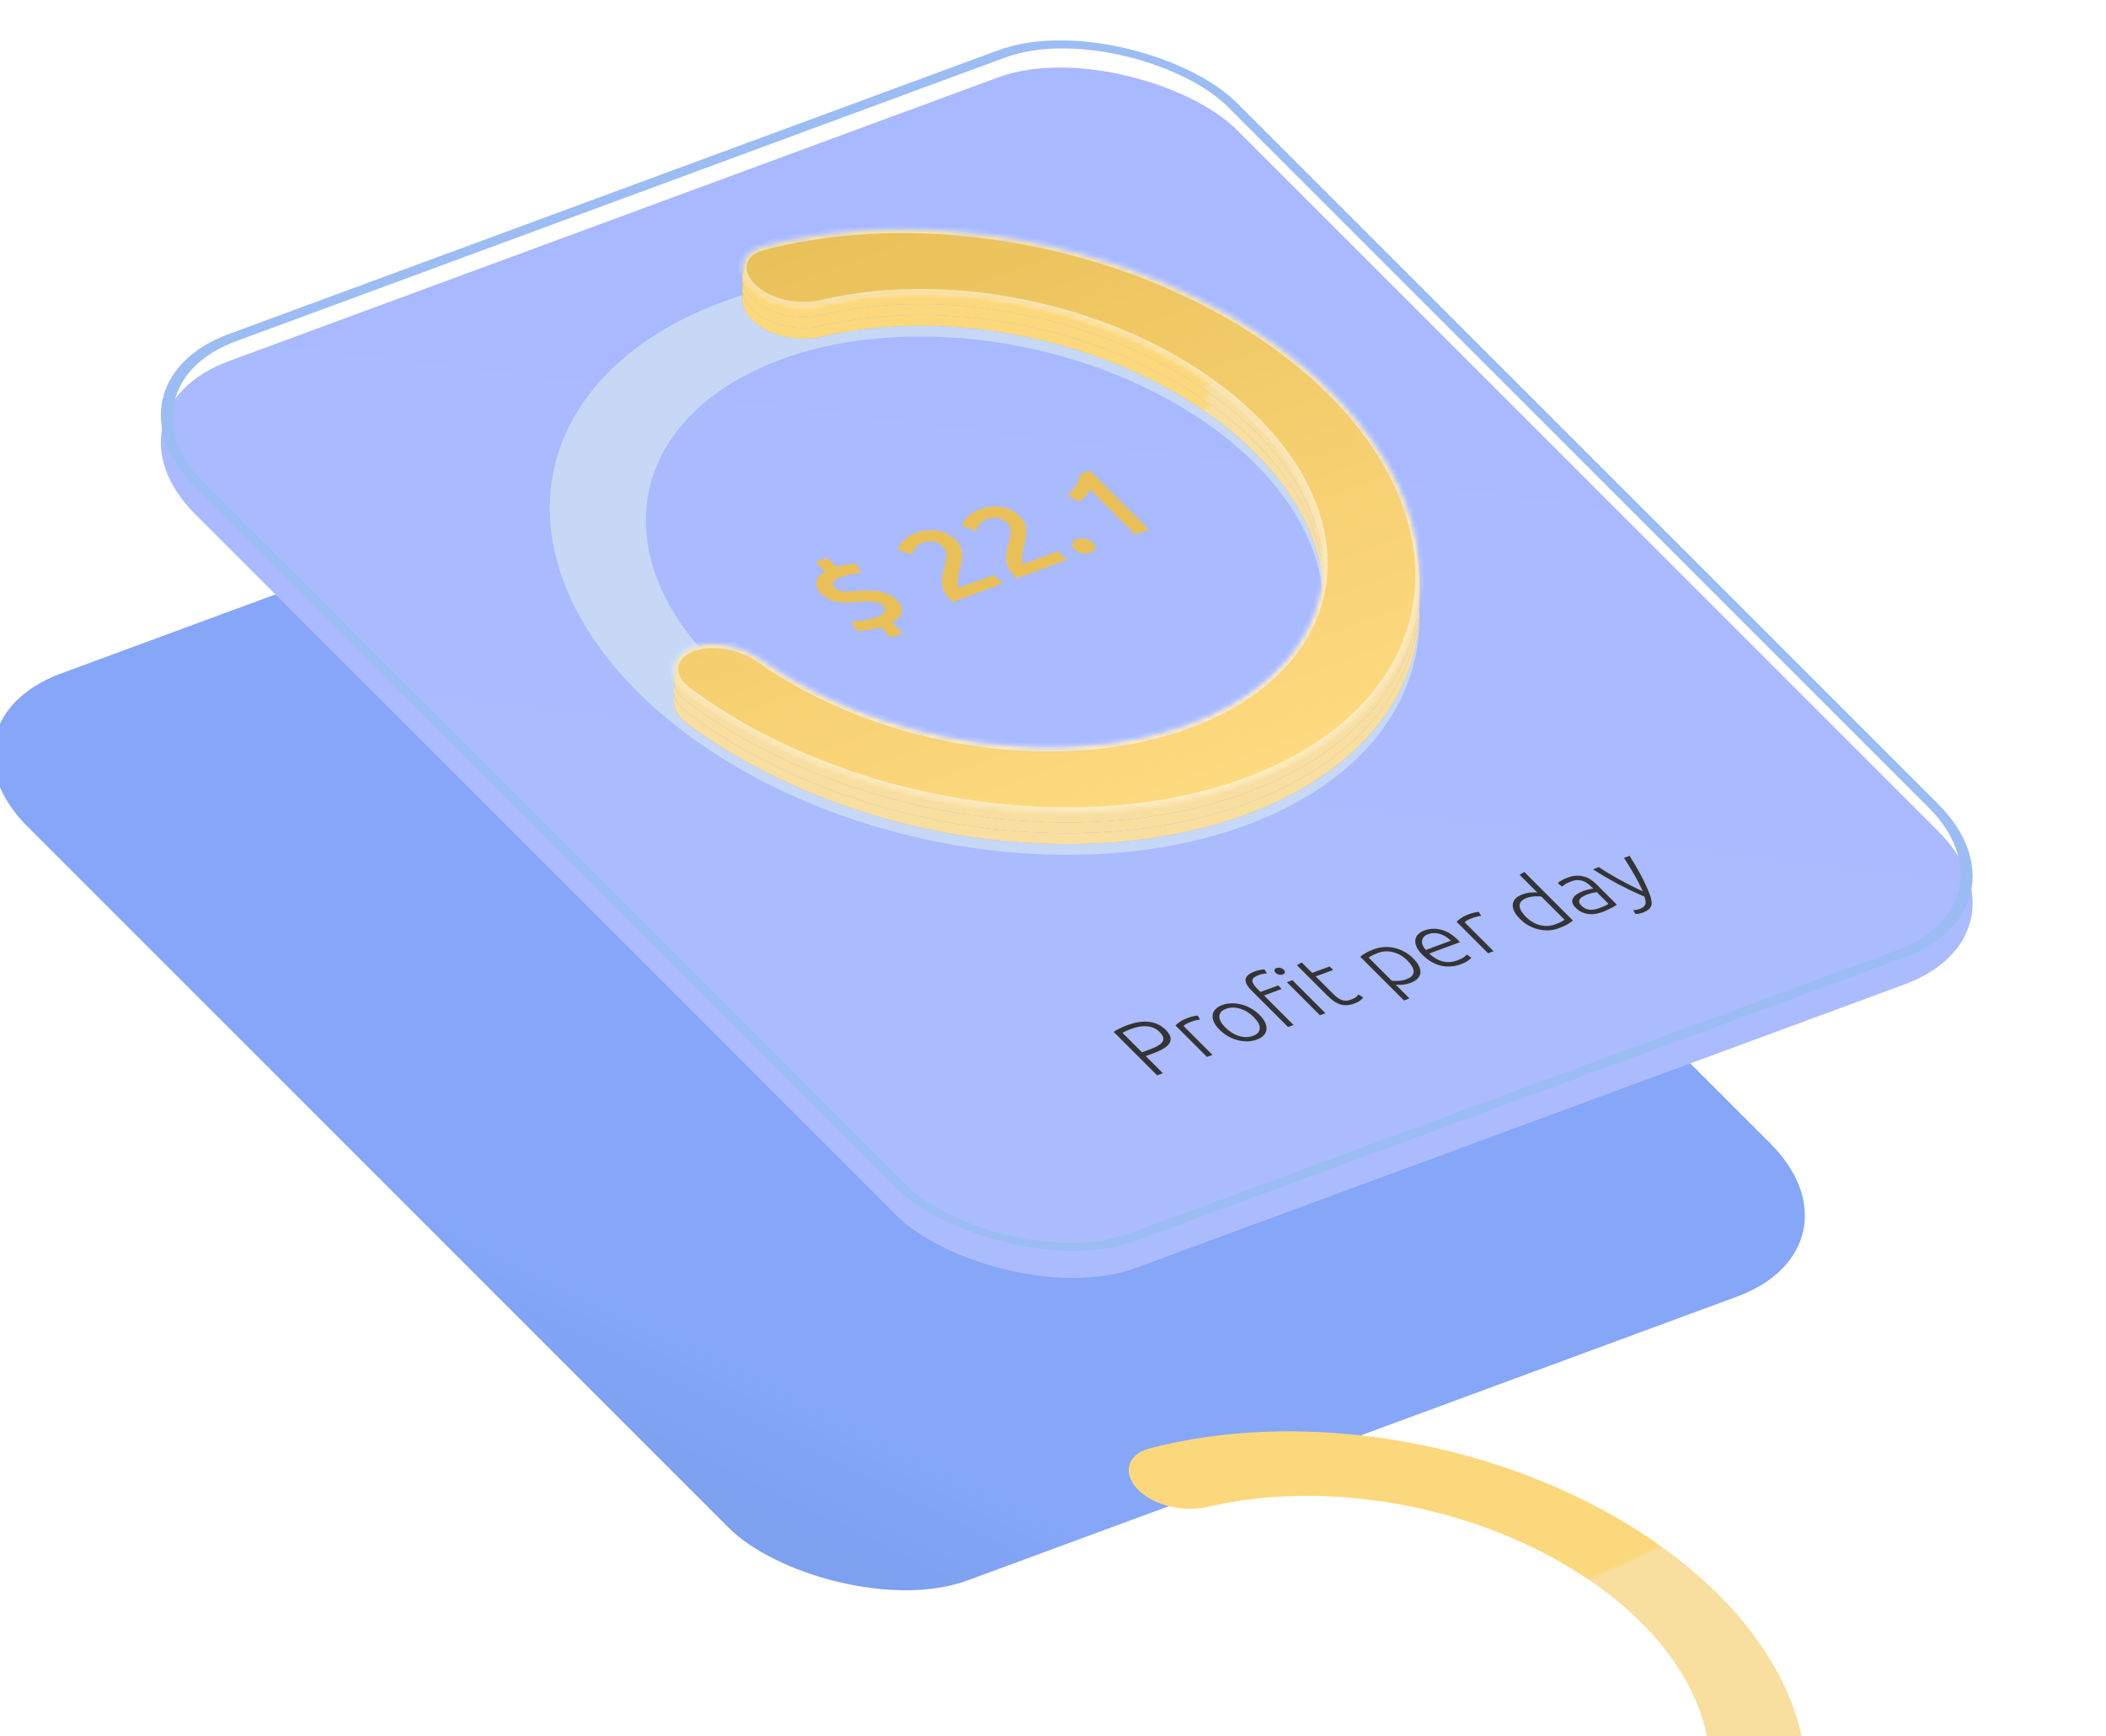<svg width="376" height="310" viewBox="0 0 376 310" fill="none" xmlns="http://www.w3.org/2000/svg">
<g filter="url(#filter0_ddddd_424_18946)">
<rect width="198.281" height="229.022" rx="25.969" transform="matrix(0.938 -0.346 0.707 0.707 16.496 83.628)" fill="url(#paint0_linear_424_18946)"/>
</g>
<g filter="url(#filter1_i_424_18946)">
<rect width="198.281" height="229.022" rx="25.973" transform="matrix(0.938 -0.346 0.707 0.707 16.497 68.628)" fill="url(#paint1_linear_424_18946)"/>
</g>
<rect x="1.493" y="0.327" width="196.467" height="227.208" rx="25.065" transform="matrix(0.938 -0.346 0.707 0.707 16.358 69.241)" stroke="#9CBCF4" stroke-width="1.814"/>
<circle cx="66.094" cy="66.094" r="58.793" transform="matrix(0.938 -0.346 0.707 0.707 67.064 76.753)" stroke="#C6D8F5" stroke-width="14.602"/>
<g filter="url(#filter2_ddddd_424_18946)">
<path d="M134.243 59.048C131.386 56.192 132.123 52.71 136.205 51.636C146.701 48.874 158.555 47.956 170.813 48.993C185.94 50.273 201.021 54.474 214.196 61.078C227.372 67.682 238.066 76.401 244.96 86.159C251.853 95.917 254.645 106.287 252.99 115.991C251.336 125.695 245.307 134.308 235.648 140.768C225.989 147.228 213.122 151.252 198.634 152.344C184.146 153.436 168.67 151.549 154.116 146.914C142.321 143.159 131.549 137.732 122.654 131.106C119.194 128.53 119.655 124.993 123.265 123.425C126.876 121.858 132.264 122.861 135.824 125.378C142.467 130.076 150.345 133.938 158.916 136.667C170.25 140.276 182.3 141.746 193.582 140.895C204.864 140.044 214.883 136.911 222.404 131.881C229.926 126.851 234.62 120.144 235.908 112.587C237.197 105.031 235.023 96.956 229.655 89.358C224.287 81.759 215.96 74.97 205.7 69.827C195.44 64.685 183.697 61.413 171.918 60.417C163.01 59.663 154.376 60.236 146.62 62.064C142.464 63.043 137.099 61.904 134.243 59.048Z" fill="url(#paint2_linear_424_18946)"/>
</g>
<path d="M134.243 57.117C131.386 54.261 132.123 50.779 136.205 49.705C146.701 46.943 158.555 46.024 170.813 47.061C185.94 48.341 201.021 52.542 214.196 59.146C227.372 65.751 238.066 74.469 244.96 84.227C251.853 93.985 254.645 104.356 252.99 114.059C251.336 123.763 245.307 132.376 235.648 138.836C225.989 145.296 213.122 149.32 198.634 150.412C184.146 151.505 168.67 149.617 154.116 144.983C142.321 141.227 131.549 135.801 122.654 129.175C119.194 126.598 119.655 123.061 123.265 121.494C126.876 119.926 132.264 120.93 135.824 123.447C142.467 128.144 150.345 132.006 158.916 134.735C170.25 138.344 182.3 139.814 193.582 138.963C204.864 138.113 214.883 134.979 222.404 129.949C229.926 124.919 234.62 118.212 235.908 110.656C237.197 103.1 235.023 95.024 229.655 87.426C224.287 79.828 215.96 73.038 205.7 67.896C195.44 62.753 183.697 59.482 171.918 58.485C163.01 57.732 154.376 58.304 146.62 60.132C142.464 61.112 137.099 59.973 134.243 57.117Z" fill="url(#paint3_linear_424_18946)"/>
<path d="M134.243 57.117C131.386 54.261 132.123 50.779 136.205 49.705C146.701 46.943 158.555 46.024 170.813 47.061C185.94 48.341 201.021 52.542 214.196 59.146C227.372 65.751 238.066 74.469 244.96 84.227C251.853 93.985 254.645 104.356 252.99 114.059C251.336 123.763 245.307 132.376 235.648 138.836C225.989 145.296 213.122 149.32 198.634 150.412C184.146 151.505 168.67 149.617 154.116 144.983C142.321 141.227 131.549 135.801 122.654 129.175C119.194 126.598 119.655 123.061 123.265 121.494C126.876 119.926 132.264 120.93 135.824 123.447C142.467 128.144 150.345 132.006 158.916 134.735C170.25 138.344 182.3 139.814 193.582 138.963C204.864 138.113 214.883 134.979 222.404 129.949C229.926 124.919 234.62 118.212 235.908 110.656C237.197 103.1 235.023 95.024 229.655 87.426C224.287 79.828 215.96 73.038 205.7 67.896C195.44 62.753 183.697 59.482 171.918 58.485C163.01 57.732 154.376 58.304 146.62 60.132C142.464 61.112 137.099 59.973 134.243 57.117Z" fill="url(#paint4_linear_424_18946)"/>
<path d="M134.243 55.185C131.386 52.329 132.123 48.847 136.205 47.773C146.701 45.011 158.555 44.093 170.813 45.13C185.94 46.409 201.021 50.61 214.196 57.215C227.372 63.819 238.066 72.538 244.96 82.296C251.853 92.053 254.645 102.424 252.99 112.128C251.336 121.832 245.307 130.445 235.648 136.904C225.989 143.364 213.122 147.388 198.634 148.481C184.146 149.573 168.67 147.686 154.116 143.051C142.321 139.296 131.549 133.869 122.654 127.243C119.194 124.666 119.655 121.13 123.265 119.562C126.876 117.994 132.264 118.998 135.824 121.515C142.467 126.212 150.345 130.075 158.916 132.804C170.25 136.413 182.3 137.882 193.582 137.032C204.864 136.181 214.883 133.048 222.404 128.017C229.926 122.987 234.62 116.28 235.908 108.724C237.197 101.168 235.023 93.093 229.655 85.494C224.287 77.896 215.96 71.107 205.7 65.964C195.44 60.821 183.697 57.55 171.918 56.554C163.01 55.8 154.376 56.373 146.62 58.2C142.464 59.18 137.099 58.041 134.243 55.185Z" fill="url(#paint5_linear_424_18946)"/>
<path d="M134.243 55.185C131.386 52.329 132.123 48.847 136.205 47.773C146.701 45.011 158.555 44.093 170.813 45.13C185.94 46.409 201.021 50.61 214.196 57.215C227.372 63.819 238.066 72.538 244.96 82.296C251.853 92.053 254.645 102.424 252.99 112.128C251.336 121.832 245.307 130.445 235.648 136.904C225.989 143.364 213.122 147.388 198.634 148.481C184.146 149.573 168.67 147.686 154.116 143.051C142.321 139.296 131.549 133.869 122.654 127.243C119.194 124.666 119.655 121.13 123.265 119.562C126.876 117.994 132.264 118.998 135.824 121.515C142.467 126.212 150.345 130.075 158.916 132.804C170.25 136.413 182.3 137.882 193.582 137.032C204.864 136.181 214.883 133.048 222.404 128.017C229.926 122.987 234.62 116.28 235.908 108.724C237.197 101.168 235.023 93.093 229.655 85.494C224.287 77.896 215.96 71.107 205.7 65.964C195.44 60.821 183.697 57.55 171.918 56.554C163.01 55.8 154.376 56.373 146.62 58.2C142.464 59.18 137.099 58.041 134.243 55.185Z" fill="url(#paint6_linear_424_18946)"/>
<path d="M134.243 53.253C131.386 50.397 132.123 46.916 136.205 45.841C146.701 43.079 158.555 42.161 170.813 43.198C185.94 44.478 201.021 48.679 214.196 55.283C227.372 61.887 238.066 70.606 244.96 80.364C251.853 90.122 254.645 100.492 252.99 110.196C251.336 119.9 245.307 128.513 235.648 134.973C225.989 141.433 213.122 145.457 198.634 146.549C184.146 147.641 168.67 145.754 154.116 141.119C142.321 137.364 131.549 131.938 122.654 125.311C119.194 122.735 119.655 119.198 123.265 117.63C126.876 116.063 132.264 117.067 135.824 119.583C142.467 124.281 150.345 128.143 158.916 130.872C170.25 134.481 182.3 135.951 193.582 135.1C204.864 134.25 214.883 131.116 222.404 126.086C229.926 121.056 234.62 114.349 235.908 106.793C237.197 99.236 235.023 91.161 229.655 83.563C224.287 75.964 215.96 69.175 205.7 64.032C195.44 58.89 183.697 55.618 171.918 54.622C163.01 53.868 154.376 54.441 146.62 56.269C142.464 57.248 137.099 56.11 134.243 53.253Z" fill="url(#paint7_linear_424_18946)"/>
<path d="M134.243 53.253C131.386 50.397 132.123 46.916 136.205 45.841C146.701 43.079 158.555 42.161 170.813 43.198C185.94 44.478 201.021 48.679 214.196 55.283C227.372 61.887 238.066 70.606 244.96 80.364C251.853 90.122 254.645 100.492 252.99 110.196C251.336 119.9 245.307 128.513 235.648 134.973C225.989 141.433 213.122 145.457 198.634 146.549C184.146 147.641 168.67 145.754 154.116 141.119C142.321 137.364 131.549 131.938 122.654 125.311C119.194 122.735 119.655 119.198 123.265 117.63C126.876 116.063 132.264 117.067 135.824 119.583C142.467 124.281 150.345 128.143 158.916 130.872C170.25 134.481 182.3 135.951 193.582 135.1C204.864 134.25 214.883 131.116 222.404 126.086C229.926 121.056 234.62 114.349 235.908 106.793C237.197 99.236 235.023 91.161 229.655 83.563C224.287 75.964 215.96 69.175 205.7 64.032C195.44 58.89 183.697 55.618 171.918 54.622C163.01 53.868 154.376 54.441 146.62 56.269C142.464 57.248 137.099 56.11 134.243 53.253Z" fill="url(#paint8_linear_424_18946)"/>
<mask id="path-9-inside-1_424_18946" fill="white">
<path d="M134.243 51.322C131.386 48.466 132.123 44.984 136.205 43.91C146.702 41.148 158.556 40.229 170.815 41.267C185.942 42.546 201.024 46.748 214.2 53.353C227.375 59.958 238.069 68.677 244.962 78.436C251.855 88.194 254.646 98.565 252.99 108.269C251.333 117.973 245.303 126.586 235.642 133.045C225.982 139.504 213.113 143.527 198.624 144.618C184.134 145.709 168.658 143.82 154.104 139.184C142.309 135.427 131.538 129.999 122.643 123.372C119.184 120.795 119.646 117.258 123.257 115.691C126.868 114.124 132.256 115.129 135.815 117.646C142.458 122.344 150.335 126.207 158.907 128.937C170.24 132.548 182.291 134.019 193.574 133.169C204.856 132.32 214.877 129.187 222.4 124.157C229.922 119.127 234.618 112.421 235.908 104.865C237.197 97.308 235.025 89.233 229.657 81.634C224.29 74.035 215.962 67.245 205.703 62.102C195.443 56.959 183.699 53.687 171.919 52.691C163.011 51.937 154.377 52.509 146.62 54.337C142.464 55.317 137.099 54.178 134.243 51.322Z"/>
</mask>
<path d="M134.243 51.322C131.386 48.466 132.123 44.984 136.205 43.91C146.702 41.148 158.556 40.229 170.815 41.267C185.942 42.546 201.024 46.748 214.2 53.353C227.375 59.958 238.069 68.677 244.962 78.436C251.855 88.194 254.646 98.565 252.99 108.269C251.333 117.973 245.303 126.586 235.642 133.045C225.982 139.504 213.113 143.527 198.624 144.618C184.134 145.709 168.658 143.82 154.104 139.184C142.309 135.427 131.538 129.999 122.643 123.372C119.184 120.795 119.646 117.258 123.257 115.691C126.868 114.124 132.256 115.129 135.815 117.646C142.458 122.344 150.335 126.207 158.907 128.937C170.24 132.548 182.291 134.019 193.574 133.169C204.856 132.32 214.877 129.187 222.4 124.157C229.922 119.127 234.618 112.421 235.908 104.865C237.197 97.308 235.025 89.233 229.657 81.634C224.29 74.035 215.962 67.245 205.703 62.102C195.443 56.959 183.699 53.687 171.919 52.691C163.011 51.937 154.377 52.509 146.62 54.337C142.464 55.317 137.099 54.178 134.243 51.322Z" fill="url(#paint9_linear_424_18946)" stroke="white" stroke-opacity="0.54" stroke-width="1.537" mask="url(#path-9-inside-1_424_18946)"/>
<path d="M157.204 111.969C156.185 112.276 155.302 112.47 154.555 112.551C153.811 112.618 153.231 112.645 152.813 112.632L152.054 110.934C152.647 110.938 153.312 110.894 154.049 110.802C154.799 110.706 155.565 110.514 156.345 110.226C157.273 109.884 157.81 109.547 157.957 109.215C158.107 108.868 158.01 108.522 157.665 108.178C157.432 107.944 157.156 107.769 156.835 107.651C156.515 107.533 156.155 107.458 155.754 107.426C155.353 107.393 154.909 107.391 154.42 107.418C153.946 107.441 153.426 107.473 152.86 107.515C152.332 107.557 151.788 107.584 151.229 107.596C150.684 107.603 150.142 107.567 149.603 107.489C149.067 107.395 148.551 107.238 148.056 107.019C147.56 106.799 147.099 106.476 146.674 106.051C145.974 105.351 145.657 104.657 145.722 103.967C145.776 103.266 146.304 102.635 147.306 102.071L145.603 100.368L147.701 99.594L149.343 101.236C150.029 101.038 150.678 100.896 151.291 100.809C151.893 100.711 152.388 100.654 152.775 100.636L153.776 102.327C153.274 102.36 152.704 102.424 152.065 102.522C151.439 102.614 150.783 102.786 150.097 103.039C149.371 103.307 148.927 103.61 148.767 103.946C148.596 104.273 148.683 104.608 149.028 104.953C149.231 105.156 149.457 105.308 149.706 105.411C149.946 105.503 150.229 105.565 150.556 105.597C150.872 105.619 151.236 105.623 151.646 105.611C152.047 105.588 152.493 105.555 152.984 105.513C153.698 105.471 154.388 105.453 155.055 105.456C155.725 105.445 156.363 105.494 156.969 105.604C157.566 105.703 158.127 105.877 158.653 106.127C159.193 106.372 159.685 106.718 160.131 107.164C160.8 107.833 161.103 108.512 161.038 109.202C160.973 109.892 160.379 110.541 159.257 111.15L161.158 113.05L159.059 113.825L157.204 111.969ZM170.76 96.561C171.125 96.926 171.384 97.323 171.537 97.752C171.68 98.171 171.757 98.608 171.769 99.061C171.784 99.5 171.747 99.951 171.657 100.414C171.558 100.867 171.453 101.315 171.344 101.758C171.281 101.989 171.221 102.261 171.165 102.573C171.109 102.885 171.066 103.192 171.037 103.494C171.008 103.796 171.007 104.081 171.035 104.348C171.053 104.606 171.121 104.802 171.239 104.939L177.453 102.647L179.004 104.198L170.107 107.48C170.012 107.404 169.909 107.31 169.798 107.199C169.676 107.077 169.585 106.986 169.524 106.925C169.038 106.438 168.692 105.955 168.489 105.475C168.288 104.98 168.179 104.493 168.16 104.014C168.142 103.536 168.184 103.062 168.287 102.594C168.389 102.126 168.497 101.663 168.61 101.205C168.699 100.853 168.781 100.511 168.854 100.179C168.926 99.846 168.964 99.534 168.966 99.242C168.972 98.934 168.931 98.644 168.842 98.372C168.743 98.089 168.572 97.826 168.329 97.583C167.802 97.056 167.225 96.755 166.599 96.681C165.972 96.607 165.37 96.676 164.792 96.89C164.415 97.029 164.106 97.198 163.864 97.398C163.622 97.599 163.43 97.802 163.285 98.007C163.155 98.208 163.056 98.404 162.99 98.595C162.913 98.776 162.863 98.919 162.84 99.025L160.337 98.179C160.496 97.565 160.831 96.998 161.341 96.477C161.854 95.941 162.548 95.511 163.422 95.189C164.915 94.638 166.28 94.502 167.516 94.781C168.756 95.046 169.837 95.639 170.76 96.561ZM182.226 92.331C182.591 92.696 182.85 93.093 183.003 93.522C183.146 93.941 183.223 94.378 183.235 94.831C183.25 95.27 183.213 95.721 183.124 96.184C183.024 96.637 182.92 97.085 182.81 97.527C182.747 97.759 182.687 98.031 182.631 98.343C182.575 98.655 182.533 98.962 182.503 99.264C182.474 99.566 182.473 99.851 182.501 100.118C182.519 100.375 182.587 100.572 182.706 100.709L188.919 98.417L190.47 99.968L181.573 103.25C181.479 103.174 181.376 103.08 181.264 102.968C181.143 102.847 181.051 102.756 180.99 102.695C180.504 102.208 180.159 101.725 179.955 101.245C179.755 100.75 179.645 100.263 179.627 99.784C179.608 99.305 179.65 98.832 179.753 98.364C179.855 97.896 179.963 97.433 180.076 96.975C180.166 96.623 180.247 96.281 180.32 95.948C180.393 95.616 180.43 95.304 180.433 95.012C180.438 94.704 180.397 94.414 180.308 94.142C180.21 93.859 180.039 93.596 179.795 93.353C179.268 92.826 178.692 92.525 178.065 92.451C177.439 92.377 176.836 92.446 176.258 92.66C175.881 92.799 175.572 92.968 175.33 93.168C175.089 93.368 174.896 93.571 174.752 93.777C174.621 93.978 174.523 94.174 174.456 94.365C174.379 94.546 174.329 94.689 174.306 94.795L171.803 93.949C171.962 93.335 172.297 92.768 172.807 92.247C173.32 91.71 174.014 91.281 174.888 90.959C176.381 90.408 177.746 90.272 178.982 90.551C180.222 90.815 181.304 91.409 182.226 92.331ZM195.082 96.892C195.437 97.247 195.565 97.596 195.465 97.938C195.378 98.275 195.113 98.525 194.67 98.689C194.212 98.858 193.717 98.888 193.185 98.779C192.653 98.67 192.209 98.438 191.854 98.083C191.5 97.728 191.365 97.382 191.452 97.045C191.528 96.698 191.795 96.44 192.252 96.271C192.696 96.108 193.189 96.085 193.731 96.204C194.277 96.308 194.728 96.538 195.082 96.892ZM190.616 88.487C191.162 87.966 191.644 87.379 192.059 86.726C192.487 86.069 192.756 85.38 192.864 84.66L194.579 84.027L205.116 94.564L202.675 95.465L194.601 87.391C194.451 87.738 194.202 88.114 193.853 88.52C193.504 88.927 193.14 89.29 192.761 89.61L190.616 88.487Z" fill="#E9C058"/>
<path d="M201.261 183.053C202.745 182.505 204.064 182.311 205.217 182.468C206.369 182.626 207.338 183.097 208.121 183.881C208.57 184.33 208.848 184.753 208.956 185.151C209.056 185.541 209.008 185.907 208.812 186.251C208.609 186.586 208.265 186.905 207.781 187.209C207.299 187.501 206.7 187.78 205.983 188.044L204.56 188.569L207.618 191.628L206.589 192.007L198.829 184.247C199.116 184.037 199.487 183.827 199.941 183.618C200.397 183.398 200.838 183.209 201.261 183.053ZM201.98 183.709C201.597 183.851 201.28 183.983 201.03 184.107C200.783 184.219 200.571 184.318 200.395 184.404L203.887 187.896L205.189 187.415C205.744 187.211 206.221 187.003 206.619 186.794C207.02 186.573 207.313 186.34 207.496 186.095C207.682 185.839 207.743 185.562 207.679 185.263C207.615 184.963 207.4 184.631 207.035 184.266C206.685 183.916 206.3 183.662 205.88 183.505C205.47 183.344 205.044 183.256 204.601 183.242C204.162 183.217 203.718 183.25 203.271 183.342C202.824 183.434 202.394 183.557 201.98 183.709ZM212.14 181.727C212.463 181.607 212.785 181.515 213.105 181.448C213.436 181.379 213.676 181.342 213.825 181.339L214.267 182.051C214.156 182.05 213.959 182.081 213.676 182.144C213.396 182.195 213.054 182.295 212.65 182.444C212.226 182.601 211.906 182.75 211.689 182.893C211.482 183.031 211.354 183.131 211.303 183.191L216.473 188.361L215.489 188.724L209.863 183.098C210.031 182.921 210.296 182.709 210.656 182.461C211.009 182.206 211.504 181.961 212.14 181.727ZM224.885 181.227C225.349 181.691 225.681 182.147 225.88 182.594C226.088 183.038 226.164 183.452 226.108 183.838C226.061 184.22 225.897 184.567 225.615 184.879C225.325 185.184 224.918 185.433 224.393 185.626C223.868 185.82 223.317 185.925 222.738 185.94C222.152 185.948 221.564 185.879 220.975 185.732C220.395 185.581 219.825 185.349 219.263 185.035C218.711 184.718 218.203 184.328 217.739 183.863C217.274 183.399 216.938 182.945 216.729 182.502C216.53 182.054 216.454 181.64 216.501 181.258C216.55 180.865 216.72 180.516 217.009 180.211C217.291 179.899 217.694 179.646 218.219 179.452C218.744 179.259 219.3 179.158 219.886 179.15C220.465 179.134 221.047 179.206 221.634 179.364C222.223 179.511 222.794 179.744 223.346 180.061C223.908 180.374 224.421 180.763 224.885 181.227ZM223.841 181.612C223.103 180.874 222.29 180.372 221.402 180.106C220.506 179.833 219.67 179.839 218.893 180.126C218.115 180.413 217.72 180.86 217.707 181.469C217.687 182.07 218.045 182.74 218.783 183.478C219.521 184.216 220.334 184.718 221.222 184.984C222.11 185.25 222.943 185.24 223.72 184.953C224.497 184.666 224.896 184.222 224.917 183.621C224.937 183.02 224.579 182.35 223.841 181.612ZM223.986 173.466C224.41 173.31 224.78 173.21 225.096 173.166C225.414 173.111 225.632 173.088 225.751 173.096L226.193 173.808C226.044 173.811 225.84 173.834 225.58 173.878C225.322 173.911 225.027 173.988 224.694 174.111C223.997 174.368 223.631 174.686 223.594 175.064C223.568 175.438 223.847 175.918 224.433 176.504L225.049 177.12L228.199 175.958L228.826 176.586L225.677 177.748L230.949 183.02L229.965 183.383L223.426 176.844C222.658 176.076 222.312 175.412 222.388 174.853C222.474 174.29 223.007 173.827 223.986 173.466ZM236.643 180.92L235.658 181.283L229.758 175.383L230.743 175.02L236.643 180.92ZM229.189 173.156C229.364 173.331 229.434 173.498 229.4 173.656C229.357 173.807 229.235 173.92 229.033 173.995C228.831 174.069 228.61 174.083 228.37 174.036C228.122 173.982 227.911 173.867 227.736 173.692C227.561 173.517 227.495 173.354 227.537 173.203C227.572 173.044 227.69 172.928 227.892 172.853C228.094 172.779 228.319 172.769 228.567 172.823C228.807 172.87 229.014 172.981 229.189 173.156ZM234.275 173.717L237.394 172.566L238.022 173.194L234.902 174.344L238.041 177.483C238.376 177.817 238.685 178.078 238.968 178.265C239.255 178.441 239.525 178.56 239.781 178.622C240.036 178.684 240.284 178.696 240.524 178.66C240.764 178.624 241.005 178.561 241.247 178.471C241.661 178.319 241.96 178.162 242.144 178C242.32 177.831 242.448 177.69 242.529 177.577L243.387 178.104C243.315 178.224 243.147 178.395 242.885 178.617C242.616 178.831 242.274 179.014 241.86 179.167C241.375 179.346 240.921 179.451 240.497 179.482C240.075 179.503 239.668 179.455 239.276 179.339C238.886 179.212 238.506 179.019 238.136 178.76C237.766 178.5 237.384 178.173 236.988 177.777L231.556 172.345L232.403 171.845L234.275 173.717ZM248.475 175.102C248.619 175.122 248.787 175.138 248.979 175.15C249.181 175.159 249.4 175.156 249.635 175.143C249.87 175.129 250.112 175.102 250.362 175.062C250.605 175.014 250.842 174.947 251.074 174.862C251.559 174.683 251.902 174.473 252.103 174.232C252.307 173.98 252.403 173.71 252.392 173.422C252.373 173.127 252.265 172.818 252.066 172.496C251.861 172.166 251.594 171.837 251.267 171.51C250.491 170.734 249.64 170.235 248.714 170.014C247.781 169.786 246.891 169.828 246.043 170.141C245.558 170.32 245.183 170.484 244.919 170.634C244.656 170.772 244.469 170.888 244.355 170.982L248.475 175.102ZM251.647 178.274L250.663 178.638L242.857 170.832C243.074 170.648 243.375 170.438 243.761 170.201C244.147 169.965 244.688 169.719 245.384 169.462C245.96 169.25 246.552 169.13 247.161 169.103C247.772 169.065 248.378 169.118 248.977 169.261C249.587 169.401 250.172 169.628 250.734 169.941C251.307 170.251 251.832 170.645 252.312 171.124C252.761 171.573 253.094 172.018 253.313 172.458C253.535 172.886 253.631 173.293 253.602 173.679C253.565 174.057 253.401 174.404 253.109 174.72C252.827 175.032 252.404 175.293 251.838 175.501C251.324 175.691 250.821 175.804 250.331 175.839C249.843 175.862 249.464 175.856 249.194 175.821L251.647 178.274ZM253.955 170.487C253.437 169.97 253.084 169.485 252.896 169.034C252.71 168.572 252.644 168.153 252.698 167.779C252.762 167.401 252.935 167.077 253.217 166.807C253.502 166.525 253.861 166.303 254.295 166.143C255.254 165.79 256.252 165.744 257.289 166.007C258.336 166.267 259.351 166.887 260.332 167.869C260.393 167.93 260.449 167.992 260.499 168.057C260.56 168.118 260.612 168.177 260.656 168.234L255.159 170.261C255.912 170.973 256.705 171.441 257.537 171.665C258.369 171.889 259.27 171.822 260.239 171.465C260.774 171.268 261.16 171.073 261.397 170.882C261.633 170.69 261.796 170.542 261.884 170.436L262.705 171.008C262.624 171.121 262.429 171.292 262.119 171.521C261.819 171.746 261.407 171.956 260.882 172.149C260.195 172.403 259.534 172.543 258.897 172.569C258.26 172.596 257.649 172.53 257.062 172.371C256.475 172.213 255.925 171.973 255.41 171.653C254.889 171.324 254.403 170.936 253.955 170.487ZM259.044 167.969C258.407 167.36 257.736 166.952 257.03 166.743C256.325 166.535 255.639 166.554 254.972 166.8C254.619 166.93 254.354 167.101 254.178 167.311C254.012 167.518 253.914 167.752 253.885 168.013C253.858 168.263 253.902 168.528 254.017 168.808C254.142 169.085 254.323 169.356 254.562 169.623L259.044 167.969ZM262.326 163.212C262.649 163.093 262.971 163 263.291 162.934C263.622 162.864 263.862 162.827 264.011 162.825L264.453 163.536C264.342 163.536 264.145 163.567 263.862 163.629C263.582 163.681 263.24 163.781 262.836 163.93C262.412 164.086 262.092 164.236 261.875 164.378C261.668 164.517 261.54 164.616 261.49 164.676L266.659 169.846L265.675 170.209L260.049 164.583C260.218 164.406 260.482 164.194 260.843 163.947C261.195 163.691 261.69 163.447 262.326 163.212ZM280.824 164.37C280.608 164.555 280.306 164.765 279.921 165.001C279.535 165.237 278.994 165.483 278.297 165.74C277.722 165.952 277.128 166.078 276.517 166.116C275.908 166.142 275.299 166.086 274.689 165.946C274.09 165.803 273.504 165.576 272.932 165.267C272.37 164.953 271.849 164.557 271.37 164.078C270.921 163.629 270.586 163.19 270.365 162.761C270.146 162.321 270.051 161.909 270.08 161.523C270.109 161.137 270.264 160.789 270.546 160.476C270.838 160.16 271.267 159.898 271.832 159.689C272.347 159.499 272.848 159.393 273.335 159.369C273.826 159.334 274.206 159.334 274.476 159.37L271.304 156.197L272.151 155.697L280.824 164.37ZM275.195 160.089C275.051 160.069 274.878 160.055 274.676 160.046C274.484 160.034 274.27 160.034 274.035 160.048C273.8 160.062 273.562 160.093 273.319 160.14C273.069 160.181 272.828 160.244 272.596 160.329C272.111 160.508 271.767 160.723 271.564 160.976C271.37 161.224 271.282 161.496 271.301 161.791C271.312 162.079 271.421 162.387 271.627 162.718C271.825 163.04 272.088 163.365 272.415 163.692C273.191 164.468 274.045 164.971 274.979 165.199C275.904 165.42 276.791 165.374 277.639 165.061C278.124 164.883 278.497 164.724 278.759 164.586C279.024 164.436 279.213 164.314 279.327 164.22L275.195 160.089ZM285.543 162.145C285.927 162.004 286.252 161.873 286.52 161.754C286.79 161.623 287.01 161.505 287.182 161.4L285.105 159.323C284.956 159.326 284.741 159.353 284.461 159.405C284.173 159.448 283.817 159.548 283.393 159.705C283.15 159.794 282.913 159.903 282.681 160.03C282.442 160.149 282.256 160.296 282.126 160.469C281.987 160.635 281.924 160.82 281.934 161.024C281.945 161.228 282.076 161.456 282.327 161.707C282.548 161.928 282.78 162.097 283.023 162.216C283.276 162.331 283.534 162.402 283.797 162.43C284.07 162.455 284.35 162.445 284.638 162.401C284.928 162.346 285.23 162.261 285.543 162.145ZM279.952 156.678C280.466 156.488 280.958 156.385 281.425 156.369C281.895 156.341 282.34 156.386 282.76 156.501C283.172 156.61 283.562 156.778 283.929 157.007C284.296 157.237 284.636 157.507 284.948 157.819L288.668 161.539C288.59 161.599 288.47 161.68 288.309 161.781C288.14 161.875 287.944 161.983 287.722 162.107C287.5 162.23 287.241 162.357 286.943 162.488C286.663 162.623 286.361 162.75 286.038 162.869C285.625 163.021 285.207 163.129 284.785 163.191C284.373 163.249 283.964 163.254 283.557 163.206C283.152 163.147 282.76 163.031 282.381 162.859C282.003 162.675 281.648 162.416 281.313 162.081C280.993 161.762 280.8 161.458 280.733 161.17C280.667 160.882 280.707 160.612 280.856 160.36C280.996 160.099 281.234 159.861 281.569 159.643C281.905 159.426 282.31 159.23 282.784 159.055C282.925 159.002 283.079 158.956 283.246 158.915C283.415 158.863 283.582 158.823 283.746 158.793C283.912 158.753 284.058 158.725 284.181 158.711C284.308 158.685 284.399 158.672 284.454 158.673L284.089 158.308C283.884 158.102 283.666 157.912 283.435 157.736C283.197 157.554 282.931 157.412 282.637 157.312C282.346 157.201 282.029 157.146 281.685 157.148C281.344 157.138 280.972 157.208 280.568 157.357C279.993 157.569 279.594 157.758 279.372 157.923C279.151 158.088 278.993 158.214 278.9 158.3L278.113 157.7C278.224 157.576 278.429 157.422 278.729 157.238C279.039 157.051 279.447 156.864 279.952 156.678ZM293.576 160.088C292.779 159.747 291.972 159.383 291.157 158.996C290.352 158.606 289.559 158.206 288.776 157.797C287.997 157.376 287.241 156.952 286.509 156.524C285.77 156.089 285.072 155.654 284.416 155.219L285.461 154.833C285.937 155.158 286.474 155.501 287.071 155.864C287.661 156.219 288.287 156.582 288.948 156.952C289.619 157.319 290.321 157.69 291.055 158.065C291.79 158.44 292.536 158.8 293.296 159.145C293.046 158.591 292.798 158.073 292.551 157.592C292.304 157.11 292.046 156.637 291.776 156.174C291.509 155.7 291.225 155.222 290.922 154.74C290.63 154.254 290.308 153.732 289.958 153.174L290.942 152.811C291.722 154.033 292.426 155.242 293.055 156.437C293.683 157.632 294.189 158.753 294.572 159.799C294.722 160.212 294.818 160.577 294.86 160.895C294.909 161.221 294.887 161.51 294.795 161.763C294.712 162.012 294.542 162.236 294.285 162.435C294.038 162.63 293.693 162.81 293.249 162.974C292.996 163.067 292.741 163.13 292.484 163.162C292.236 163.191 292.076 163.203 292.002 163.199L291.583 162.51C291.646 162.518 291.788 162.508 292.007 162.479C292.245 162.454 292.465 162.404 292.666 162.329C292.949 162.225 293.179 162.109 293.355 161.982C293.542 161.85 293.669 161.694 293.736 161.513C293.811 161.339 293.832 161.139 293.799 160.912C293.775 160.681 293.701 160.406 293.576 160.088Z" fill="#343434"/>
<defs>
<filter id="filter0_ddddd_424_18946" x="0.803" y="19.178" width="354.85" height="255.569" filterUnits="userSpaceOnUse" color-interpolation-filters="sRGB">
<feFlood flood-opacity="0" result="BackgroundImageFix"/>
<feColorMatrix in="SourceAlpha" type="matrix" values="0 0 0 0 0 0 0 0 0 0 0 0 0 0 0 0 0 0 127 0" result="hardAlpha"/>
<feOffset/>
<feColorMatrix type="matrix" values="0 0 0 0 0.439 0 0 0 0 0.647 0 0 0 0 0.925 0 0 0 0.05 0"/>
<feBlend mode="normal" in2="BackgroundImageFix" result="effect1_dropShadow_424_18946"/>
<feColorMatrix in="SourceAlpha" type="matrix" values="0 0 0 0 0 0 0 0 0 0 0 0 0 0 0 0 0 0 127 0" result="hardAlpha"/>
<feOffset dx="-0.681" dy="1.361"/>
<feGaussianBlur stdDeviation="2.042"/>
<feColorMatrix type="matrix" values="0 0 0 0 0.439 0 0 0 0 0.647 0 0 0 0 0.925 0 0 0 0.05 0"/>
<feBlend mode="normal" in2="effect1_dropShadow_424_18946" result="effect2_dropShadow_424_18946"/>
<feColorMatrix in="SourceAlpha" type="matrix" values="0 0 0 0 0 0 0 0 0 0 0 0 0 0 0 0 0 0 127 0" result="hardAlpha"/>
<feOffset dx="-4.084" dy="6.126"/>
<feGaussianBlur stdDeviation="3.744"/>
<feColorMatrix type="matrix" values="0 0 0 0 0.439 0 0 0 0 0.647 0 0 0 0 0.925 0 0 0 0.04 0"/>
<feBlend mode="normal" in2="effect2_dropShadow_424_18946" result="effect3_dropShadow_424_18946"/>
<feColorMatrix in="SourceAlpha" type="matrix" values="0 0 0 0 0 0 0 0 0 0 0 0 0 0 0 0 0 0 127 0" result="hardAlpha"/>
<feOffset dx="-8.849" dy="13.614"/>
<feGaussianBlur stdDeviation="5.105"/>
<feColorMatrix type="matrix" values="0 0 0 0 0.439 0 0 0 0 0.647 0 0 0 0 0.925 0 0 0 0.03 0"/>
<feBlend mode="normal" in2="effect3_dropShadow_424_18946" result="effect4_dropShadow_424_18946"/>
<feColorMatrix in="SourceAlpha" type="matrix" values="0 0 0 0 0 0 0 0 0 0 0 0 0 0 0 0 0 0 127 0" result="hardAlpha"/>
<feOffset dx="-16.337" dy="24.506"/>
<feGaussianBlur stdDeviation="5.786"/>
<feColorMatrix type="matrix" values="0 0 0 0 0.439 0 0 0 0 0.647 0 0 0 0 0.925 0 0 0 0.01 0"/>
<feBlend mode="normal" in2="effect4_dropShadow_424_18946" result="effect5_dropShadow_424_18946"/>
<feBlend mode="normal" in="SourceGraphic" in2="effect5_dropShadow_424_18946" result="shape"/>
</filter>
<filter id="filter1_i_424_18946" x="28.715" y="6.903" width="323.533" height="221.604" filterUnits="userSpaceOnUse" color-interpolation-filters="sRGB">
<feFlood flood-opacity="0" result="BackgroundImageFix"/>
<feBlend mode="normal" in="SourceGraphic" in2="BackgroundImageFix" result="shape"/>
<feColorMatrix in="SourceAlpha" type="matrix" values="0 0 0 0 0 0 0 0 0 0 0 0 0 0 0 0 0 0 127 0" result="hardAlpha"/>
<feOffset dy="4.838"/>
<feGaussianBlur stdDeviation="8.467"/>
<feComposite in2="hardAlpha" operator="arithmetic" k2="-1" k3="1"/>
<feColorMatrix type="matrix" values="0 0 0 0 0 0 0 0 0 0 0 0 0 0 0 0 0 0 0.04 0"/>
<feBlend mode="normal" in2="shape" result="effect1_innerShadow_424_18946"/>
</filter>
<filter id="filter2_ddddd_424_18946" x="100.293" y="39.578" width="237.161" height="270.067" filterUnits="userSpaceOnUse" color-interpolation-filters="sRGB">
<feFlood flood-opacity="0" result="BackgroundImageFix"/>
<feColorMatrix in="SourceAlpha" type="matrix" values="0 0 0 0 0 0 0 0 0 0 0 0 0 0 0 0 0 0 127 0" result="hardAlpha"/>
<feOffset/>
<feColorMatrix type="matrix" values="0 0 0 0 0.914 0 0 0 0 0.753 0 0 0 0 0.345 0 0 0 0.2 0"/>
<feBlend mode="normal" in2="BackgroundImageFix" result="effect1_dropShadow_424_18946"/>
<feColorMatrix in="SourceAlpha" type="matrix" values="0 0 0 0 0 0 0 0 0 0 0 0 0 0 0 0 0 0 127 0" result="hardAlpha"/>
<feOffset dx="2" dy="7"/>
<feGaussianBlur stdDeviation="8"/>
<feColorMatrix type="matrix" values="0 0 0 0 0.914 0 0 0 0 0.753 0 0 0 0 0.345 0 0 0 0.2 0"/>
<feBlend mode="normal" in2="effect1_dropShadow_424_18946" result="effect2_dropShadow_424_18946"/>
<feColorMatrix in="SourceAlpha" type="matrix" values="0 0 0 0 0 0 0 0 0 0 0 0 0 0 0 0 0 0 127 0" result="hardAlpha"/>
<feOffset dx="9" dy="28"/>
<feGaussianBlur stdDeviation="14.5"/>
<feColorMatrix type="matrix" values="0 0 0 0 0.914 0 0 0 0 0.753 0 0 0 0 0.345 0 0 0 0.17 0"/>
<feBlend mode="normal" in2="effect2_dropShadow_424_18946" result="effect3_dropShadow_424_18946"/>
<feColorMatrix in="SourceAlpha" type="matrix" values="0 0 0 0 0 0 0 0 0 0 0 0 0 0 0 0 0 0 127 0" result="hardAlpha"/>
<feOffset dx="21" dy="62"/>
<feGaussianBlur stdDeviation="19.5"/>
<feColorMatrix type="matrix" values="0 0 0 0 0.914 0 0 0 0 0.753 0 0 0 0 0.345 0 0 0 0.1 0"/>
<feBlend mode="normal" in2="effect3_dropShadow_424_18946" result="effect4_dropShadow_424_18946"/>
<feColorMatrix in="SourceAlpha" type="matrix" values="0 0 0 0 0 0 0 0 0 0 0 0 0 0 0 0 0 0 127 0" result="hardAlpha"/>
<feOffset dx="37" dy="110"/>
<feGaussianBlur stdDeviation="23.5"/>
<feColorMatrix type="matrix" values="0 0 0 0 0.914 0 0 0 0 0.753 0 0 0 0 0.345 0 0 0 0.03 0"/>
<feBlend mode="normal" in2="effect4_dropShadow_424_18946" result="effect5_dropShadow_424_18946"/>
<feBlend mode="normal" in="SourceGraphic" in2="effect5_dropShadow_424_18946" result="shape"/>
</filter>
<linearGradient id="paint0_linear_424_18946" x1="31.006" y1="186.621" x2="4.306" y2="198.244" gradientUnits="userSpaceOnUse">
<stop offset="0.029" stop-color="#86A7F8"/>
<stop offset="1" stop-color="#7DA0EF"/>
</linearGradient>
<linearGradient id="paint1_linear_424_18946" x1="99.141" y1="2.79541e-05" x2="-1466.35" y2="2105.1" gradientUnits="userSpaceOnUse">
<stop stop-color="#A8B9FF"/>
<stop offset="1" stop-color="#CFDBEF"/>
</linearGradient>
<linearGradient id="paint2_linear_424_18946" x1="69.183" y1="142.901" x2="69.54" y2="143.662" gradientUnits="userSpaceOnUse">
<stop stop-color="#FCD87C"/>
<stop offset="1" stop-color="#F8DE9F"/>
</linearGradient>
<linearGradient id="paint3_linear_424_18946" x1="69.183" y1="140.969" x2="69.54" y2="141.73" gradientUnits="userSpaceOnUse">
<stop stop-color="#90B4FF"/>
<stop offset="1" stop-color="#93B0F7"/>
</linearGradient>
<linearGradient id="paint4_linear_424_18946" x1="69.183" y1="140.969" x2="69.54" y2="141.73" gradientUnits="userSpaceOnUse">
<stop stop-color="#FCD87C"/>
<stop offset="1" stop-color="#F8DE9F"/>
</linearGradient>
<linearGradient id="paint5_linear_424_18946" x1="69.183" y1="139.038" x2="69.54" y2="139.798" gradientUnits="userSpaceOnUse">
<stop stop-color="#90B4FF"/>
<stop offset="1" stop-color="#93B0F7"/>
</linearGradient>
<linearGradient id="paint6_linear_424_18946" x1="69.183" y1="139.038" x2="69.54" y2="139.798" gradientUnits="userSpaceOnUse">
<stop stop-color="#FCD87C"/>
<stop offset="1" stop-color="#F8DE9F"/>
</linearGradient>
<linearGradient id="paint7_linear_424_18946" x1="69.183" y1="137.106" x2="69.54" y2="137.867" gradientUnits="userSpaceOnUse">
<stop stop-color="#90B4FF"/>
<stop offset="1" stop-color="#93B0F7"/>
</linearGradient>
<linearGradient id="paint8_linear_424_18946" x1="69.183" y1="137.106" x2="69.54" y2="137.867" gradientUnits="userSpaceOnUse">
<stop stop-color="#FCD87C"/>
<stop offset="1" stop-color="#F8DE9F"/>
</linearGradient>
<linearGradient id="paint9_linear_424_18946" x1="129.071" y1="46.15" x2="170.621" y2="158.775" gradientUnits="userSpaceOnUse">
<stop stop-color="#E9C058"/>
<stop offset="1" stop-color="#FEDA80"/>
</linearGradient>
</defs>
</svg>

